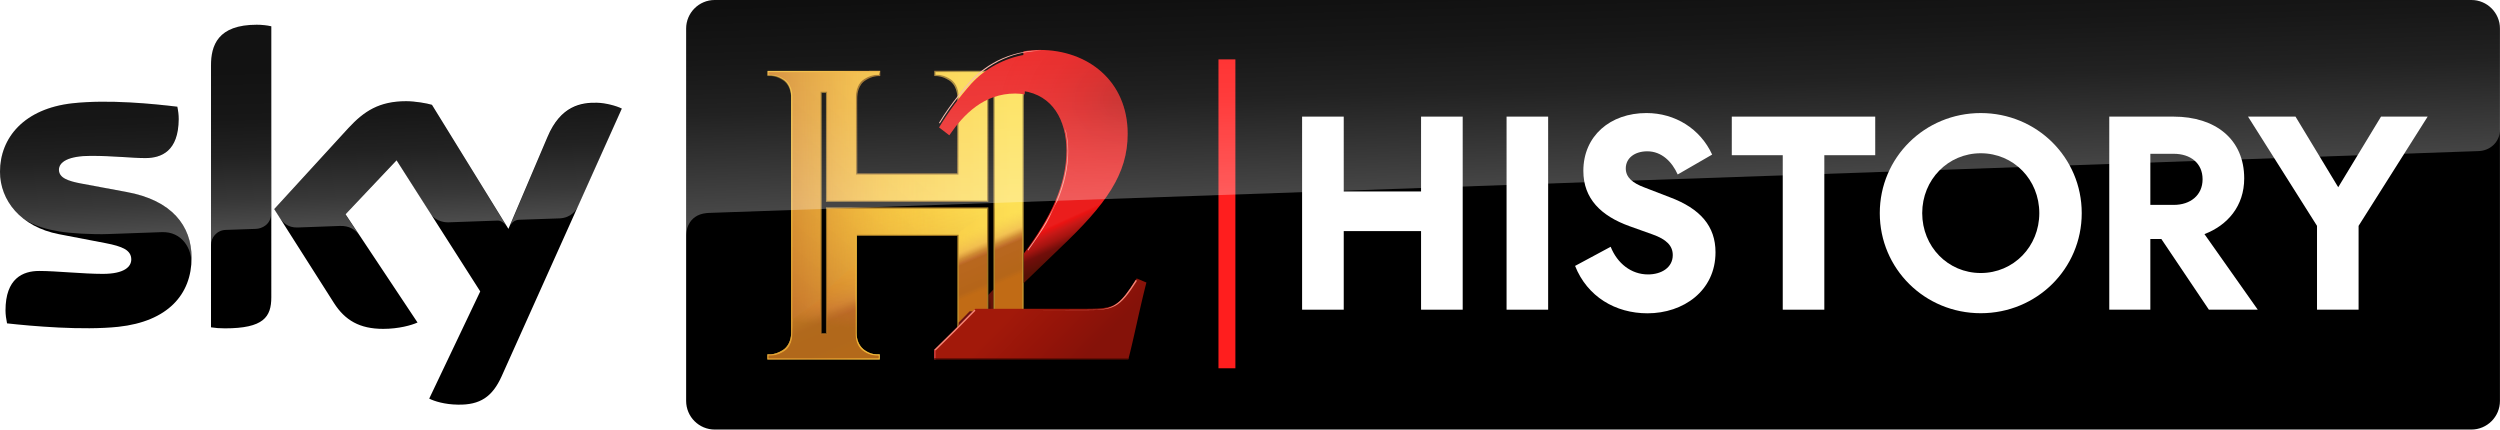 <svg version="1.1" viewBox="0 0 1455 250" xml:space="preserve" xmlns="http://www.w3.org/2000/svg" xmlns:xlink="http://www.w3.org/1999/xlink"><defs><linearGradient id="s" x1="902.81" x2="898.88" y1="-344.08" y2="-216.23" gradientTransform="matrix(1 0 0 -1 0 -226.28)" gradientUnits="userSpaceOnUse"><stop stop-color="#fff" offset="0"/><stop stop-color="#fff" stop-opacity=".73" offset=".25"/><stop stop-color="#fff" stop-opacity=".44" offset=".52"/><stop stop-color="#fff" stop-opacity=".3" offset=".75"/><stop stop-color="#fff" stop-opacity=".2" offset="1"/></linearGradient><linearGradient id="g" x1="187.5" x2="183.95" y1="-358.58" y2="-262.9" gradientTransform="matrix(1 0 0 -1 0 -226.28)" gradientUnits="userSpaceOnUse"><stop stop-color="#fff" offset="0"/><stop stop-color="#fff" stop-opacity=".73" offset=".18"/><stop stop-color="#fff" stop-opacity=".44" offset=".451"/><stop stop-color="#fff" stop-opacity=".3" offset=".678"/><stop stop-color="#fff" stop-opacity=".23" offset="1"/></linearGradient><linearGradient id="i" x1="74.14" x2="363.13" y1="279.98" y2="97.38" gradientTransform="matrix(.462 0 0 .459 428.16 41.058)" gradientUnits="userSpaceOnUse"><stop stop-color="#DD972C" offset="0"/><stop stop-color="#F8CB45" offset=".265"/><stop stop-color="#F2AC2F" offset=".655"/><stop stop-color="#FDDB50" offset="1"/></linearGradient><linearGradient id="h" x1="71.693" x2="362.74" y1="171" y2="270.64" gradientTransform="matrix(.462 0 0 .459 428.16 41.058)" gradientUnits="userSpaceOnUse"><stop stop-color="#DD972C" offset="0"/><stop stop-color="#B55727" offset=".265"/><stop stop-color="#F2AC2F" offset=".485"/><stop stop-color="#E5B544" offset=".826"/><stop stop-color="#FDDB50" offset="1"/></linearGradient><linearGradient id="j" x1="41.359" x2="390.69" y1="183.55" y2="183.55" gradientTransform="matrix(.462 0 0 .459 428.16 41.058)" gradientUnits="userSpaceOnUse"><stop stop-color="#EE9322" offset=".207"/><stop stop-color="#F2AC2F" offset=".401"/><stop stop-color="#F8CB45" offset=".666"/><stop stop-color="#FCDE54" offset=".875"/><stop stop-color="#FEE55A" offset="1"/></linearGradient><linearGradient id="k" x1="264.88" x2="228.7" y1="298.98" y2="214.18" gradientTransform="matrix(.462 0 0 .459 428.16 41.058)" gradientUnits="userSpaceOnUse"><stop stop-color="#c16b15" offset="0"/><stop stop-color="#b46418" stop-opacity=".988" offset=".078"/><stop stop-color="#b7651e" stop-opacity=".98" offset=".438"/><stop stop-color="#BD6829" stop-opacity=".961" offset=".46"/><stop stop-color="#CB8331" stop-opacity=".883" offset=".518"/><stop stop-color="#ebad51" stop-opacity=".541" offset=".603"/><stop stop-color="#FEE153" stop-opacity=".2" offset=".83"/></linearGradient><linearGradient id="l" x1="216.49" x2="232.34" y1="333.23" y2="166.61" gradientTransform="matrix(.462 0 0 .459 428.16 41.058)" gradientUnits="userSpaceOnUse"><stop stop-color="#b0691b" stop-opacity=".846" offset="0"/><stop stop-color="#BF6C2A" stop-opacity=".642" offset=".144"/><stop stop-color="#DCA43C" stop-opacity=".477" offset=".553"/><stop stop-color="#F2CE4C" stop-opacity=".358" offset=".846"/><stop stop-color="#FEE153" stop-opacity=".3" offset=".991"/></linearGradient><linearGradient id="f" x1="-1387" x2="-1387.7" y1="144.72" y2="144.8" gradientTransform="translate(9457.9 -749.53) scale(6.403)" gradientUnits="userSpaceOnUse"><stop stop-color="#90180b" stop-opacity=".7" offset="0"/><stop stop-color="#410807" stop-opacity=".3" offset=".991"/></linearGradient><linearGradient id="p" x1="-1382" x2="-1380.7" y1="137.76" y2="140.64" gradientTransform="translate(9457.9 -749.53) scale(6.403)" gradientUnits="userSpaceOnUse"><stop stop-color="#eb1d1c" offset="0"/><stop stop-color="#ea1312" offset=".064"/><stop stop-color="#c81816" offset=".22"/><stop stop-color="#a51410" offset=".441"/><stop stop-color="#720e0a" offset=".652"/><stop stop-color="#570f05" offset="1"/></linearGradient><linearGradient id="m" x1="-93.423" x2="253.88" y1="226.13" y2="212.37" gradientTransform="matrix(.462 0 0 .459 428.16 41.068)" gradientUnits="userSpaceOnUse"><stop stop-color="#B55727" stop-opacity=".7" offset="0"/><stop stop-color="#BF6C2A" stop-opacity=".642" offset=".418"/><stop stop-color="#fee153" stop-opacity="0" offset=".991"/></linearGradient><linearGradient id="o" x1="590.82" x2="625.67" y1="179.72" y2="213.58" gradientUnits="userSpaceOnUse"><stop stop-color="#a2190a" offset="0"/><stop stop-color="#951409" offset=".5"/><stop stop-color="#851209" offset="1"/></linearGradient><filter id="q" x="-.058" y="-.061" width="1.132" height="1.164" color-interpolation-filters="sRGB"><feFlood flood-color="rgb(151,0,0)" flood-opacity=".929" result="flood"/><feGaussianBlur in="SourceGraphic" result="blur" stdDeviation="1.2"/><feOffset dx=".8" dy="1.95" in="blur" result="offset"/><feComposite in="flood" in2="offset" operator="in" result="comp1"/><feComposite in="SourceGraphic" in2="comp1" result="comp2"/></filter><filter id="n" x="-.118" y="-.102" width="1.236" height="1.204" color-interpolation-filters="sRGB"><feGaussianBlur stdDeviation=".228"/></filter><radialGradient id="r" cx="655.35" cy="62.47" r="55.28" gradientTransform="matrix(.223 1.157 -1.518 .293 608.39 -719.94)" gradientUnits="userSpaceOnUse"><stop stop-opacity=".201" offset="0"/><stop stop-color="#ff0404" stop-opacity="0" offset="1"/></radialGradient></defs><path d="m1438.3 250h-1022.3c-9.208 0-16.669-7.462-16.669-16.669v-216.67c0-9.202 7.462-16.664 16.669-16.664h1022.3c9.202 0 16.669 7.462 16.669 16.664v216.67c0 9.208-7.467 16.669-16.669 16.669"/><path d="m578.21 168.37v25.553h-3.018v-22.244z" fill="url(#f)"/><path d="M249.8 232c3 1.5 9 3.4 16.6 3.5 13.1.3 20.2-4.7 25.5-16.4l70-155.9c-2.9-1.5-9.3-3.3-14.5-3.4-9-.2-21.1 1.6-28.8 20l-22.7 53.4L251.4 61c-2.9-.9-9.9-2.1-15-2.1-15.7 0-24.5 5.8-33.6 15.6l-43.2 47.2 34.8 54.7c6.4 10 14.9 15 28.6 15 9 0 16.5-2.1 20-3.7l-41.9-63 29.7-31.4 48.7 76.3Zm-91.9-59c0 11.5-4.5 18.1-27 18.1-3 0-5.6-.2-8.1-.6V38.1c0-11.6 3.9-23.7 26.6-23.7 2.9 0 5.8.3 8.5.9Zm-46.4-23c0 21.5-14 37.1-42.6 40.2-20.7 2.2-50.5-.4-64.8-2-.5-2.3-.9-5.2-.9-7.5 0-18.7 10.1-23 19.6-23 9.9 0 25.5 1.7 37 1.7 12.8 0 16.6-4.3 16.6-8.4 0-5.4-5.1-7.6-15-9.5l-27.1-5.2C12 132 0 116.5 0 100c0-20 14.2-36.8 42.2-39.9 21.1-2.3 46.9.3 61 2 .5 2.4.8 4.7.8 7.2C103.9 88 94 92 84.5 92c-7.3 0-18.6-1.3-31.6-1.3-13.2 0-18.6 3.6-18.6 8.1 0 4.7 5.2 6.6 13.4 8.1l25.8 4.8c26.6 4.8 38 19.8 38 38.3"/><path d="m361.9 63.3-25.6 57.1c-.8 1.5-3.6 6.4-10.7 6.7-1.7.1-23.4.8-23.4.8-4.3.1-5.7 4.2-5.7 4.3l22.1-52.1c7.7-18.4 19.8-20.2 28.8-20 5.2-.1 11.6 1.6 14.5 3.2Zm-67.2 68.2-43.3-70.4c-2.9-.9-9.9-2.1-15-2.1-15.8 0-24.5 5.8-33.6 15.6l-43.3 47.2 3.5 5.4c1.5 2 4.4 5.4 10.2 5.2 2.1-.1 22.9-.8 24.6-.9 5.4-.2 8.8 2.1 10.9 4.9l-7.7-11.6 29.7-31.5 19.9 31.3c3.6 4.7 9 4.8 10.2 4.8 1 0 27.2-1 28.3-1 1.9-.2 4 .8 5.6 3.1ZM149.4 14.4c-22.7 0-26.6 12.1-26.6 23.7v104.5c0-4.2 3.2-8.6 8.6-8.8 3.8-.1 14.4-.5 17.5-.6 3.5-.1 8.8-2.5 8.9-8.9v-109c-2.6-.6-5.5-.9-8.4-.9Zm-75.8 97.2-25.8-4.8c-8.3-1.4-13.5-3.4-13.5-8.1 0-4.4 5.5-8.1 18.6-8.1 13 0 24.3 1.3 31.6 1.3 9.5 0 19.4-4 19.4-22.7 0-2.5-.3-4.8-.8-7.2-14.1-1.7-39.9-4.3-61-2C14.2 63.2 0 79.9 0 100c0 10.3 4.7 20.2 13.7 27.3 6.8 4.5 13.8 6.2 20.8 7.4 5.7 1 19 1.9 28.9 1.5 3.1-.1 25.9-.9 30.8-1.1 11.6-.4 17.8 9.5 17.2 19.4v-.5c.1-1.3.2-2.6.2-3.9-.1-18.6-11.5-33.6-38-38.5Z" fill="url(#g)" opacity=".3"/><path d="m709.15 214.34v-179.78h9.846v179.78z" fill="#ff1e1e"/><g fill="#fff"><path d="m757.82 67.868h24.233v43.559h45.003v-43.559h24.233v112.37h-24.233v-45.742h-45.003v45.742h-24.233z"/><path d="m901.02 67.868v112.37h-24.198v-112.37z"/><path d="m937.41 143.62c3.852 9.679 11.952 16.098 21.73 16.098 7.901 0 14.409-4.049 14.409-11.259 0-5.432-3.654-9.16-11.753-12.024l-13.531-4.84c-16.395-5.926-26.755-15.926-26.755-32.123 0-20.345 15.605-33.678 36.741-33.678 16.691 0 31.309 9.158 38.223 24.17l-20.05 11.583c-3.358-7.506-9.414-13.482-17.679-13.482-7.407 0-12.543 3.993-12.543 9.927 0 5.34 4.038 8.572 10.952 11.143l14.617 5.637c17.975 6.724 26.653 16.942 26.653 32.072 0 22.437-18.741 35.501-39.58 35.501-18.667 0-35.037-9.69-42.148-27.589z"/><path d="m1007.9 67.868h83.483v22.461h-29.626v89.91h-24.198v-89.91h-29.66z"/><path d="m1251.5 180.24h-23.906v-112.37h37.44c24.203 0 41.095 13.043 41.095 35.967 0 16.106-9.701 27.271-23.136 32.41l31.019 43.97h-28.451l-27.64-41.105h-6.421zm0-60.991h13.633c9.681 0 16.768-5.632 16.768-14.92 0-9.486-7.186-14.821-16.768-14.821h-13.633z"/><path d="m1372.7 180.24h-24.198v-48.795l-40.149-63.577h27.637l24.857 41.097 24.906-41.097h27.144l-40.198 63.577z"/><path d="m1152.8 182.29c-32.593 0-58.766-25.865-58.766-58.246 0-32.381 26.173-58.246 58.766-58.246 32.593 0 58.766 25.865 58.766 58.246 0 32.381-26.173 58.246-58.766 58.246zm0-93.094c-19.062 0-34.074 15.401-34.074 34.849s14.914 34.849 34.074 34.849c19.062 0 34.074-15.401 34.074-34.849s-14.914-34.849-34.074-34.849z"/></g><path d="m446.92 41.271v2.471l0.998 0.025c0.036-0.005 0.097-0.006 0.184-0.006 0.834 0 3.83-0.031 7.219 2.11 5.02 2.881 5.062 8.262 5.123 9.904v135.39c0.005 0 0.006 2.498 0.006 2.498 0.026 0.75-0.051 1.505-0.164 2.244-0.486 3.197-2.006 6.22-4.842 7.949-2.196 1.336-4.732 2.381-7.348 2.381-0.087 0-0.153-0.006-0.184-0.006l-1.295 0.012v2.981h65.391v-2.986l-0.793-0.01c-0.031 0.005-0.092 0.004-0.184 0.004-0.835 0-3.672 0.19-7.061-1.951-4.198-2.407-5.211-6.96-5.344-8.949l-0.057-1.592 0.117-61.436h20.104v-6.799h-33.086v73.379h-12.51v-149.88h12.51v63.633h33.086v-6.731h-24.861l-0.062-45.27v-1.422l0.006-0.643 0.025-2.295c0.056-1.621 2.572-9.118 7.072-11.703 3.414-2.152 9.404-1.32 10.238-1.32 0.087 0 0.294 0.231 0.33 0.231l0.746-2.221z" fill="#f3c843"/><path d="m446.62 209.23v-2.986l1.295-0.011c0.031 0 0.097 0.005 0.184 0.005 2.616 0 5.15-1.045 7.346-2.381 2.836-1.729 4.356-4.752 4.843-7.949 0.113-0.739 0.189-1.494 0.164-2.244 0 0 6e-5 -2.498-0.005-2.498v-134.89c-0.061-1.642-0.619-7.118-5.124-9.703-3.389-2.142-6.384-2.31-7.218-2.31-0.087 0-0.148-5e-6 -0.184 0.005l-1.297-0.025v-2.97h65.665v2.975l-0.896 0.02c-0.036 0-0.092-0.005-0.179-0.005-0.835 0-3.824 0.168-7.238 2.32-4.5 2.585-5.017 8.082-5.073 9.703l-0.026 2.295-0.005 0.642v1.423l0.061 40.268h58.192l0.061-40.263s0-2.065-0.005-2.065v-2.274c-0.056-1.647-0.594-7.138-5.125-9.739-3.389-2.142-6.378-2.31-7.218-2.31-0.087 0-0.148-5e-6 -0.179 0.005l-0.896-0.02 0.005-3.026h65.775l-0.005 3.021-1.413 0.025c-0.031 0-0.092-0.005-0.184-0.005-0.835 0-3.824 0.168-7.238 2.32-4.485 2.575-4.838 8.051-4.899 9.667v134.92h-0.01v2.519c-0.01 0.27-0.39 7.189 4.93 10.243 3.389 2.142 6.378 2.31 7.213 2.31 0.092 0 0.153 0 0.184-0.005l1.418 0.016v2.686h-65.786l0.025-2.748h0.886c0.025 0 0.077 0.005 0.153 0.005 0.835 0 3.804-0.102 7.249-2.274 4.172-2.391 4.94-7.276 5.078-9.264v-0.046l0.02-57.303h-58.473l-0.118 56.436 0.056 1.591c0.133 1.989 1.147 6.542 5.345 8.949 3.389 2.142 6.225 1.953 7.059 1.953 0.092 0 0.153 0 0.184-0.005l0.794 0.01v2.986h-65.392zm31.577-15.345h2.511v-73.178h94.484v73.213h3.017v-139.92h-3.017v63.439h-94.484v-63.434h-2.511z" fill="url(#h)" opacity=".3"/><path d="m446.62 209.23v-2.986l1.295-0.011c0.031 0 0.097 0.005 0.184 0.005 2.616 0 5.15-1.045 7.346-2.381 2.836-1.729 4.356-4.752 4.843-7.949 0.113-0.739 0.189-1.494 0.164-2.244 0 0 6e-5 -2.498-0.005-2.498v-134.89c-0.061-1.642-0.619-7.418-5.124-10.003-3.389-2.142-6.384-2.209-7.218-2.209-0.087 0-0.148-5e-6 -0.184 0.005l-1.398-0.025v-2.771h65.765v2.975l-0.896 0.02c-0.036 0-0.092-0.005-0.179-0.005-0.835 0-3.824 0.168-7.238 2.32-4.5 2.585-5.017 8.082-5.073 9.703l-0.026 2.295-0.005 0.642v1.423l0.061 40.268h58.192l0.061-40.263s0-2.065-0.005-2.065v-2.274c-0.056-1.647-0.594-7.138-5.125-9.739-3.389-2.142-6.378-2.31-7.218-2.31-0.087 0-0.148-5e-6 -0.179 0.005l-0.896-0.02 0.005-3.026h65.775l-0.005 3.021-1.413 0.025c-0.031 0-0.092-0.005-0.184-0.005-0.835 0-3.824 0.168-7.238 2.32-4.485 2.575-4.838 8.051-4.899 9.667v134.92h-0.01v2.519c-0.01 0.27-0.39 7.189 4.93 10.243 3.389 2.142 6.378 2.31 7.213 2.31 0.092 0 0.153 0 0.184-0.005l1.418 0.016v2.686h-65.786l0.025-2.748h0.886c0.025 0 0.077 0.005 0.153 0.005 0.835 0 3.804-0.102 7.249-2.274 4.172-2.391 4.94-7.276 5.078-9.264v-0.046l0.02-57.303h-58.473l-0.118 56.436 0.056 1.591c0.133 1.989 1.147 6.542 5.345 8.949 3.389 2.142 6.225 1.953 7.059 1.953 0.092 0 0.153 0 0.184-0.005l0.794 0.01v2.986h-65.392zm31.577-15.345h2.511v-73.178h94.484v73.213h3.017v-139.92h-3.017v63.439h-94.484v-63.434h-2.511z" fill="url(#i)" opacity=".5"/><path d="m447.38 208.48v-1.484l1.295-0.01c0.031 0 0.097 0.005 0.184 0.005 0.834 0 3.829-0.168 7.239-2.32 5.298-3.039 5.114-9.958 5.109-10.254v-2.498h-0.005v-136.39c-0.061-1.642-0.619-7.118-5.124-9.703-3.389-2.142-6.384-2.31-7.218-2.31-0.087 0-0.148-5e-6 -0.184 0.005l-1.398-0.025v-1.468h64.256v1.474l-0.896 0.02c-0.036 0-0.092-0.005-0.179-0.005-0.835 0-3.824 0.168-7.239 2.32-4.499 2.585-5.022 8.077-5.078 9.703l-0.02 2.295-0.005 0.642v1.423l0.061 41.77h59.7l0.061-41.765v-2.065h-0.005v-2.274c-0.056-1.647-0.594-7.138-5.125-9.739-3.389-2.142-6.378-2.31-7.218-2.31-0.087 0-0.148-5e-6 -0.179 0.005l-0.896-0.02-0.006-1.514h64.267l0.005 1.509-1.413 0.025c-0.031 0-0.092-0.005-0.184-0.005-0.835 0-3.824 0.168-7.239 2.32-4.484 2.575-4.837 8.051-4.899 9.667v136.42h-0.01v2.519c-0.01 0.27-0.39 7.189 4.929 10.243 3.389 2.142 6.379 2.31 7.213 2.31 0.092 0 0.153 0 0.184-0.005l1.418 0.015v1.484h-64.277v-1.478h0.886c0.025 0 0.077 0.005 0.154 0.005 0.835 0 3.829-0.168 7.269-2.341 4.172-2.391 4.94-7.276 5.078-9.265v-0.046l0.02-58.805h-59.971l0.02 58.826v0.02c0.133 1.989 0.901 6.873 5.099 9.28 3.389 2.142 6.378 2.31 7.213 2.31 0.092 0 0.153 0 0.184-0.005l0.891 0.01v1.484zm30.069-13.844h4.02v-73.178h92.976v73.214h4.525v-141.42h-4.525v63.439h-92.976v-63.434h-4.02z" fill="url(#j)"/><path d="m447.38 208.48v-1.484l1.295-0.01c0.031 0 0.097 0.005 0.184 0.005 0.834 0 3.829-0.168 7.239-2.32 5.298-3.039 5.114-9.958 5.109-10.254v-2.499h-0.005v-136.39c-0.061-1.642-0.619-7.118-5.124-9.703-3.389-2.142-6.384-2.31-7.218-2.31-0.087 0-0.148-5e-6 -0.184 0.005l-1.398-0.025v-1.468h64.256v1.474l-0.896 0.02c-0.036 0-0.092-0.005-0.179-0.005-0.835 0-3.824 0.168-7.239 2.32-4.499 2.585-5.017 8.082-5.073 9.703l-0.025 2.295-0.005 0.642v1.423l0.061 41.77h59.7l0.061-41.765v-2.065h-0.005v-2.274c-0.056-1.647-0.594-7.138-5.125-9.739-3.389-2.142-6.378-2.31-7.218-2.31-0.087 0-0.148-5e-6 -0.179 0.005l-0.896-0.02 0.005-1.525h64.266l-0.005 1.52-1.413 0.025c-0.031 0-0.092-0.005-0.184-0.005-0.835 0-3.824 0.168-7.239 2.32-4.484 2.575-4.837 8.051-4.899 9.667v136.42h-0.01v2.519c-0.01 0.271-0.39 7.189 4.929 10.244 3.389 2.142 6.379 2.31 7.213 2.31 0.092 0 0.153 0 0.184-0.005l1.418 0.015v1.484h-64.277l0.026-1.545h0.885c0.026 0 0.077 0.005 0.154 0.005 0.834 0 3.803-0.102 7.248-2.274 4.172-2.391 4.94-7.276 5.078-9.265v-0.046l0.021-58.805h-59.977l0.02 58.825v0.021c0.133 1.988 0.901 6.873 5.099 9.28 3.389 2.142 6.378 2.31 7.213 2.31 0.092 0 0.153 0 0.184-0.005l0.891 0.01v1.484zm30.069-13.844h4.02v-73.178h92.976v73.214h4.525v-141.42h-4.525v63.439h-92.976v-63.434h-4.02z" fill="url(#k)"/><path d="m544.53 41.971-0.006 1.525 0.896 0.02c0.031-0.005 0.092-0.004 0.18-0.004 0.839 0 3.83 0.167 7.219 2.309 4.53 2.6 5.067 8.093 5.123 9.74v2.273c0.005 0 0.006 2.064 0.006 2.064l-0.061 41.766h-59.701l-0.062-41.77v-1.424l0.006-0.643 0.025-2.293c0.056-1.621 0.574-7.118 5.074-9.703 3.414-2.152 6.404-2.32 7.238-2.32 0.087 0 0.142 0.004 0.178 0.004l0.896-0.02v-1.473h-64.256v1.467l1.397 0.025c0.036-0.005 0.099-0.004 0.186-0.004 0.834 0 3.828 0.167 7.217 2.309 4.505 2.585 5.064 8.061 5.125 9.703v136.4c0.005 0 0.006 2.498 0.006 2.498 0.026 0.749-0.051 1.503-0.164 2.242-0.486 3.197-2.008 6.221-4.844 7.949-2.196 1.336-4.73 2.383-7.346 2.383-0.087 0-0.153-0.006-0.184-0.006l-1.295 0.01v1.478h63.883v-1.482l-0.795-0.012c-0.031 0.005-0.092 0.006-0.184 0.006-0.835 0-3.67 0.188-7.059-1.953-4.198-2.406-5.213-6.959-5.346-8.947l-0.057-1.592 0.119-57.938h59.98l-0.002-1.118 16.521-12.113v-1.866h-92.975v73.177h-4.019v-141.38h4.019v63.435h92.975v-63.439h4.527v68.111l16.085-3.052v-62.817c0.061-1.616 0.413-7.091 4.898-9.666 3.414-2.152 6.404-2.32 7.238-2.32 0.092 0 0.155 0.004 0.186 0.004l1.412-0.025 0.006-1.52z" fill="url(#l)"/><path d="m544.52 41.98-0.006 1.525 0.896 0.02c0.03-0.005 0.091-0.004 0.178-0.004 0.84 0 3.83 0.167 7.219 2.309 4.53 2.6 5.067 8.091 5.123 9.738v2.273c0.005 0 0.006 2.066 0.006 2.066l-0.062 41.76h-59.693l-0.062-41.766v-1.422l0.006-0.643 0.025-2.295c0.056-1.621 0.573-7.116 5.072-9.701 3.414-2.151 6.404-2.32 7.238-2.32 0.087 0 0.144 0.004 0.18 0.004l0.895-0.02v-1.473h-64.25v1.467l1.398 0.025c0.036-0.005 0.097-0.004 0.184-0.004 0.834 0 3.828 0.167 7.217 2.309 4.505 2.585 5.064 8.061 5.125 9.703v130.27l16.24-11.81v-120.73h4.019v63.427h92.965v-63.433h4.525v141.4h-4.525v-73.206h-92.965v46.959l16.354-15.093 0.117-16.771h59.977l-0.02 58.799v0.047c-0.138 1.989-0.906 6.872-5.078 9.264-3.445 2.172-6.414 2.273-7.248 2.273-0.077 0-0.129-0.004-0.154-0.004h-0.885l-0.025 1.545h64.27v-1.484l-1.418-0.016c-0.031 0.005-0.091 0.006-0.184 0.006-0.834 0-3.824-0.169-7.213-2.311-5.318-3.054-5.139-9.972-5.129-10.242v-2.519h0.012v-136.41c0.061-1.616 0.613-7.091 5.098-9.666 3.414-2.151 6.404-2.32 7.238-2.32 0.092 0 0.153 0.004 0.184 0.004l1.412-0.025 0.006-1.52z" fill="url(#m)"/><path transform="translate(-1113.5 -357.3) scale(2.974)" d="m564.17 181.06-2.146 2.194-0.164 3.173s1.849-2.486 4.633-5.354z" fill="#6a1010" filter="url(#n)"/><path d="m661.56 162.05c-10.818 17.07-12.661 17.666-31.562 17.666h-62.426a1086.7 1086.7 0 0 1-23.918 23.918v5.458h113.04c3.176-12.009 6.451-28.879 10.52-44.659z" fill="url(#o)"/><path d="m543.66 203.63v5.458h0.922l-0.002-5.16z" fill="#c83a39"/><path d="m661.02 162.91c-8.604 13.709-12.577 16.75-22.881 17.389-2.404 0.149-37.252 0.112-40.511 0.112l33.285 0.1c17.048 0 20.432-0.699 30.781-17.089z" fill="#f58677"/><path d="m595.6 29.91c-11.869 2.087-22.83 7.808-31.098 16.814-7.046 7.94-13.299 16.374-18.758 25.505l5.955 4.566c8.436-12.307 20.147-24.313 38.408-24.313 1.923 0 3.753 0.233 5.492 0.491z" fill="url(#p)" filter="url(#q)"/><path d="m605.09 29.061c-3.208 0.003-6.38 0.302-9.494 0.85v23.062c16.839 2.494 25.076 16.661 25.076 34.742 0 19.575-9.162 39.226-24.875 59.917l0.003 17.115 20.604-19.866c27.69-26.201 39.896-43.669 39.896-66.992 0-30.766-23.224-48.828-51.211-48.828z" fill="url(#p)"/><path d="m595.6 147.9c15.836-20.788 25.075-40.525 25.075-60.183 0-19.948-10.024-35.133-30.568-35.133-18.261 0-29.972 12.207-38.408 24.514l-5.955-4.565c5.459-9.131 11.711-17.666 18.758-25.606 10.437-11.369 25.158-17.848 40.592-17.864 27.987 0 51.211 18.063 51.211 48.829 0 23.323-12.207 40.79-39.897 66.991l-20.807 20.062z" fill="url(#r)"/><path d="m543.66 208.5v0.593h113.04l0.156-0.593z" fill="#560a03"/><path d="m567.14 180.17c-7.848 8.096-15.386 15.621-23.482 23.469l0.92 0.299-0.158 0.15c7.878-7.637 15.64-15.392 23.284-23.264z" fill="#f58677"/><path d="m595.99 30.211c-8.503 1.495-16.44 4.856-23.355 9.953-2.737 2.018-5.398 4.207-7.743 6.761-2.382 2.684-4.662 5.456-6.848 8.17-4.182 5.193-8.018 10.54-11.562 16.42l0.461 0.318c3.471-5.719 7.216-10.928 11.291-15.989 2.188-2.718 4.471-5.493 6.857-8.182 2.36-2.571 4.94-4.774 7.697-6.801 6.848-5.033 14.794-8.764 23.2-10.273 8.969-1.529 11.087-0.937 11.087-0.937s-4.069-0.679-11.087 0.558z" fill="#f7b1a3"/><path d="m411.3 124s0.5 0 1.6-0.1c49.3-1.8 1029.7-35.972 1029.7-35.972 6.3-0.2 12.4-4.9 12.4-12.7l-1e-4 -58.628c0-9.2-7.5-16.6-16.7-16.6h-1022.3c-9.2 0-16.7 7.4-16.7 16.6v120.4c0-1.3 0.4-11.9 12-13z" fill="url(#s)" opacity=".3"/><path d="m620.05 76.058c0.16 0.696 0.305 1.114 0.434 1.849 0.114 0.653 0.221 1.321 0.318 1.998 0.348 2.432 0.569 5.292 0.569 7.81 0 3.822-0.449 7.647-1.128 11.483-1.03 5.817-2.82 11.658-5.3 17.547-1.459 3.902-3.158 6.979-5.082 10.45-3.272 5.958-7.197 11.979-11.705 18.089l0.164 0.594c0.429-0.607 0.921-1.305 1.456-2.069 2.919-4.169 7.106-10.28 9.25-14.013 2.462-4.304 4.255-9.506 6.41-12.867 4.057-9.697 6.237-19.263 6.237-28.812 0-3.815-0.368-7.456-1.106-10.849-0.15-0.689-0.315-1.367-0.495-2.035z" fill="#f8b9ac"/></svg>
